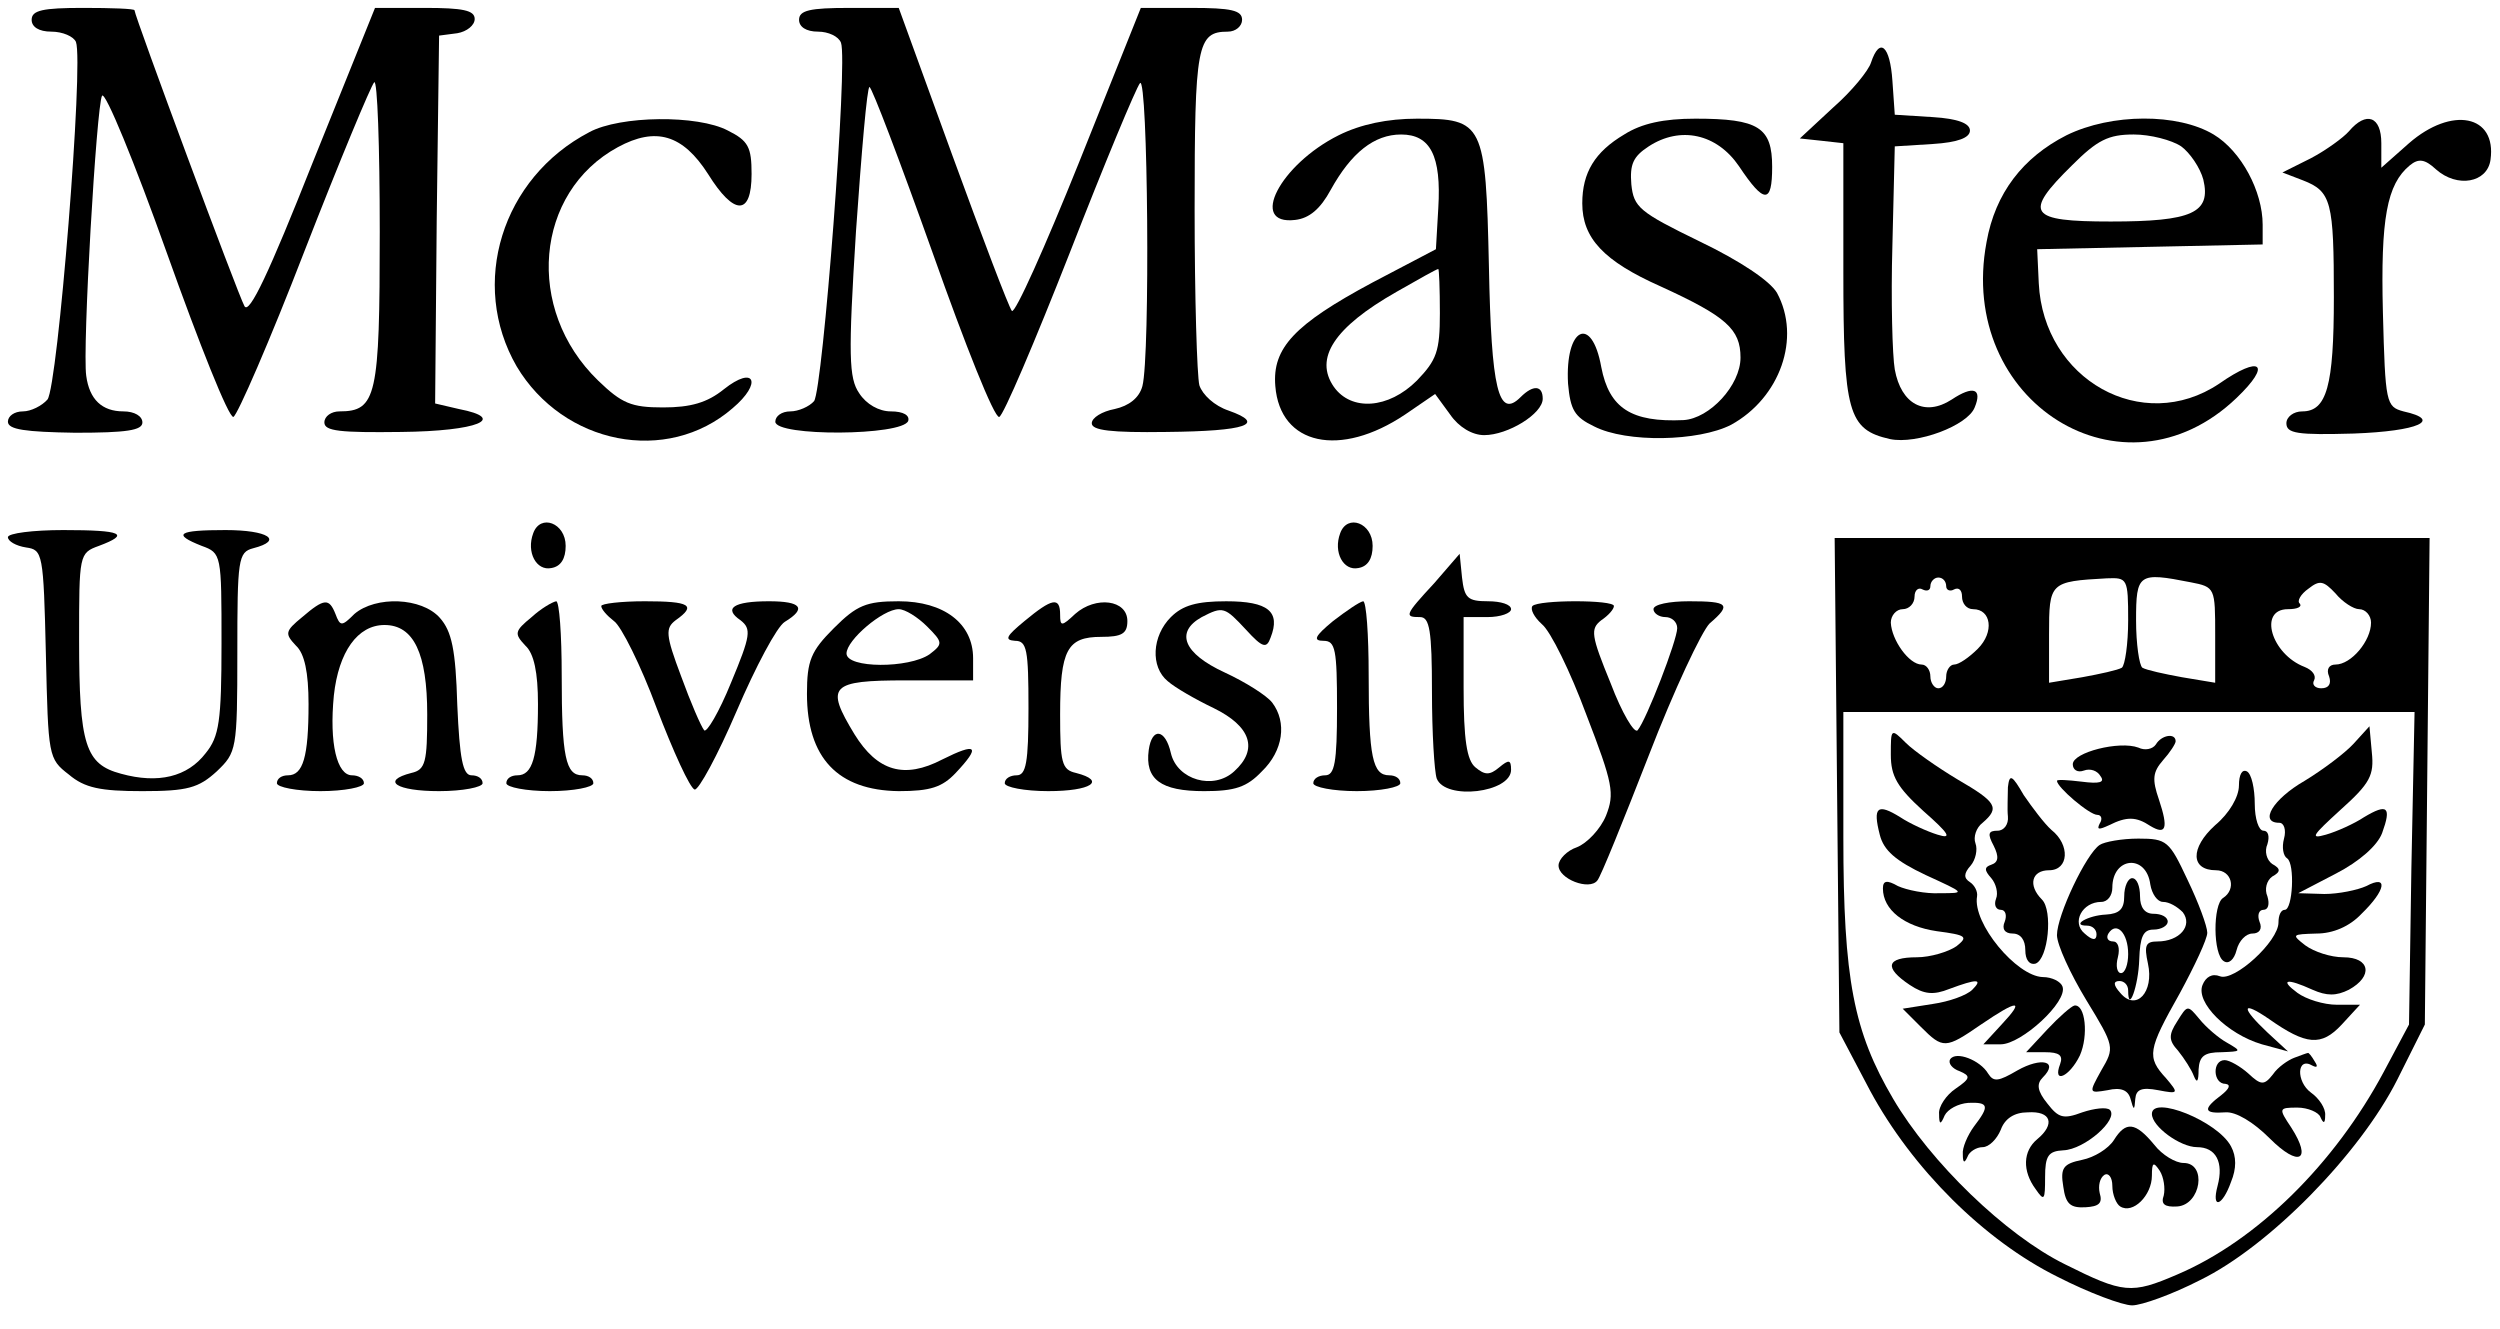 <?xml version="1.0" standalone="no"?>
<!DOCTYPE svg PUBLIC "-//W3C//DTD SVG 20010904//EN"
 "http://www.w3.org/TR/2001/REC-SVG-20010904/DTD/svg10.dtd">
<svg version="1.0" xmlns="http://www.w3.org/2000/svg"
 width="316pt" height="168pt" viewBox="0 0 316 168"
 preserveAspectRatio="xMidYMid meet">

<g transform="translate(0,168) scale(0.1,-0.1)"
fill="#000000" stroke="none">
<path d="M40 1655 c0 -9 9 -15 25 -15 14 0 28 -6 31 -13 10 -26 -23 -436 -36
-452 -7 -8 -21 -15 -31 -15 -11 0 -19 -6 -19 -13 0 -10 22 -13 85 -14 65 0 85
3 85 13 0 8 -10 14 -24 14 -27 0 -43 15 -47 45 -5 34 13 342 20 354 4 6 41
-84 82 -199 41 -115 78 -208 84 -207 5 2 46 96 90 210 44 113 84 209 88 213 4
4 7 -81 7 -189 0 -208 -4 -227 -51 -227 -10 0 -19 -6 -19 -14 0 -11 20 -13 97
-12 97 1 135 17 73 29 l-30 7 2 232 3 233 23 3 c12 2 22 10 22 18 0 11 -15 14
-63 14 l-63 0 -79 -196 c-55 -139 -80 -192 -86 -181 -8 14 -139 367 -139 374
0 2 -29 3 -65 3 -51 0 -65 -3 -65 -15z"/>
<path d="M1010 1655 c0 -9 9 -15 24 -15 13 0 26 -6 29 -14 9 -23 -23 -438 -34
-453 -6 -7 -20 -13 -30 -13 -11 0 -19 -6 -19 -13 0 -19 161 -18 168 1 2 7 -6
12 -22 12 -15 0 -31 9 -40 23 -13 19 -14 47 -4 205 7 100 14 182 17 182 3 0
39 -95 80 -210 41 -116 78 -209 84 -207 5 1 45 95 89 207 44 113 84 209 89
215 10 10 13 -345 3 -383 -4 -15 -17 -25 -35 -29 -16 -3 -29 -11 -29 -18 0 -9
24 -12 94 -11 102 1 127 10 79 27 -18 6 -33 20 -37 32 -3 12 -6 112 -6 222 0
208 3 225 42 225 10 0 18 7 18 15 0 12 -14 15 -64 15 l-64 0 -78 -195 c-43
-107 -81 -192 -85 -188 -4 5 -37 92 -75 196 l-68 187 -63 0 c-49 0 -63 -3 -63
-15z"/>
<path d="M2365 1601 c-3 -10 -24 -36 -48 -57 l-42 -39 28 -3 27 -3 0 -162 c0
-179 6 -200 59 -212 34 -7 98 17 107 40 10 24 -2 28 -29 10 -34 -22 -64 -6
-72 38 -3 17 -5 88 -3 157 l3 125 48 3 c32 2 47 8 47 17 0 9 -15 15 -47 17
l-48 3 -3 43 c-3 44 -16 56 -27 23z"/>
<path d="M745 1513 c-111 -58 -152 -192 -92 -296 59 -99 190 -125 273 -53 38
32 28 55 -11 24 -21 -17 -42 -23 -77 -23 -40 0 -52 5 -82 34 -93 90 -80 238
25 295 48 26 82 16 114 -34 33 -53 55 -53 55 0 0 34 -4 42 -30 55 -38 20 -136
19 -175 -2z"/>
<path d="M1692 1509 c-74 -37 -114 -114 -55 -107 18 2 32 14 45 38 26 47 55
70 89 70 37 0 51 -27 47 -93 l-3 -52 -80 -42 c-99 -53 -127 -83 -123 -131 6
-75 82 -91 164 -36 l38 26 19 -26 c11 -16 28 -26 43 -26 30 0 74 27 74 46 0
17 -12 18 -28 2 -28 -28 -37 10 -40 165 -4 182 -7 187 -91 187 -37 0 -71 -7
-99 -21z m128 -225 c0 -48 -4 -59 -29 -85 -36 -36 -83 -39 -105 -8 -25 36 0
75 79 120 28 16 51 29 53 29 1 0 2 -25 2 -56z"/>
<path d="M2053 1510 c-37 -22 -53 -48 -53 -87 0 -44 27 -73 99 -105 83 -38
101 -54 101 -90 0 -35 -39 -77 -72 -79 -66 -3 -94 15 -104 67 -12 67 -46 50
-42 -21 3 -33 8 -42 33 -54 41 -21 132 -19 173 2 62 34 89 110 58 167 -9 15
-46 40 -98 65 -76 37 -83 43 -86 72 -2 25 2 35 22 48 40 26 86 16 114 -25 32
-48 42 -48 42 -1 0 50 -17 61 -97 61 -40 0 -68 -6 -90 -20z"/>
<path d="M2612 1509 c-55 -28 -90 -73 -101 -135 -38 -202 173 -334 316 -197
45 43 31 55 -22 18 -97 -65 -222 5 -228 127 l-2 43 143 3 142 3 0 25 c0 42
-27 93 -62 114 -45 27 -129 27 -186 -1z m145 -14 c11 -8 24 -27 28 -42 10 -42
-14 -53 -117 -53 -104 0 -111 10 -49 71 32 32 46 39 78 39 21 0 48 -7 60 -15z"/>
<path d="M2969 1514 c-7 -8 -29 -24 -48 -34 l-36 -18 26 -10 c36 -14 39 -27
39 -148 0 -112 -9 -144 -40 -144 -11 0 -20 -7 -20 -15 0 -13 14 -15 85 -13 82
3 113 17 63 28 -22 6 -23 10 -26 125 -3 119 5 162 34 186 11 9 19 8 33 -5 27
-24 65 -17 69 12 8 57 -49 68 -103 21 l-35 -31 0 31 c0 34 -19 41 -41 15z"/>
<path d="M674 1006 c-9 -24 4 -48 23 -44 12 2 18 12 18 28 0 29 -32 41 -41 16z"/>
<path d="M1694 1006 c-9 -24 4 -48 23 -44 12 2 18 12 18 28 0 29 -32 41 -41
16z"/>
<path d="M10 1001 c0 -5 10 -11 23 -13 21 -3 22 -7 25 -135 3 -129 3 -132 29
-152 20 -17 40 -21 93 -21 57 0 71 4 94 25 25 24 26 27 26 150 0 118 1 127 20
132 39 10 19 23 -35 23 -60 0 -68 -5 -30 -20 25 -9 25 -11 25 -123 0 -99 -3
-118 -20 -139 -23 -30 -60 -39 -107 -26 -45 12 -53 36 -53 169 0 108 0 110 25
119 40 15 30 20 -45 20 -38 0 -70 -4 -70 -9z"/>
<path d="M2322 688 l3 -313 39 -74 c53 -98 144 -189 237 -235 39 -20 82 -36
94 -36 12 0 51 14 86 32 88 43 202 160 249 253 l35 70 3 308 3 307 -376 0
-376 0 3 -312z m138 251 c0 -5 5 -7 10 -4 6 3 10 -1 10 -9 0 -9 6 -16 14 -16
23 0 27 -29 6 -50 -11 -11 -24 -20 -30 -20 -5 0 -10 -7 -10 -15 0 -8 -4 -15
-10 -15 -5 0 -10 7 -10 15 0 8 -5 15 -11 15 -16 0 -38 31 -39 53 0 9 7 17 15
17 8 0 15 7 15 16 0 8 5 12 10 9 6 -3 10 -1 10 4 0 6 5 11 10 11 6 0 10 -5 10
-11z m230 -43 c0 -30 -4 -57 -8 -60 -5 -3 -28 -8 -50 -12 l-42 -7 0 61 c0 66
1 67 73 71 26 1 27 0 27 -53z m79 48 c31 -6 31 -7 31 -67 l0 -60 -42 7 c-22 4
-45 9 -50 12 -4 3 -8 30 -8 60 0 59 3 61 69 48z m213 -34 c8 0 15 -8 15 -17 0
-23 -25 -53 -45 -53 -8 0 -12 -6 -8 -15 3 -9 0 -15 -10 -15 -8 0 -12 5 -9 10
3 6 -2 13 -12 17 -42 16 -59 73 -21 73 12 0 18 3 15 7 -4 3 1 12 11 19 14 11
19 10 34 -6 9 -11 23 -20 30 -20z m66 -327 l-3 -198 -32 -60 c-62 -116 -160
-213 -261 -256 -58 -25 -68 -24 -142 13 -75 37 -170 129 -217 209 -50 85 -63
151 -63 331 l0 158 361 0 361 0 -4 -197z"/>
<path d="M2390 726 c0 -27 8 -41 41 -71 33 -29 37 -36 18 -30 -13 4 -35 14
-47 22 -29 18 -35 13 -26 -22 5 -20 20 -33 58 -51 50 -23 51 -23 18 -23 -18
-1 -42 4 -53 9 -14 8 -19 7 -19 -3 0 -27 27 -48 68 -54 38 -5 40 -7 25 -19
-10 -7 -33 -14 -50 -14 -39 0 -42 -13 -9 -35 18 -12 30 -13 50 -5 35 13 43 13
29 -1 -7 -7 -29 -15 -50 -18 l-38 -6 23 -23 c28 -28 31 -28 76 3 47 32 56 32
26 0 l-23 -25 22 0 c26 0 85 54 78 73 -2 6 -13 12 -25 12 -33 1 -89 68 -83
102 1 6 -3 14 -9 18 -8 5 -8 11 1 21 6 7 9 20 6 28 -3 8 1 20 9 26 22 19 18
26 -32 55 -25 15 -55 36 -65 46 -19 19 -19 18 -19 -15z"/>
<path d="M2975 740 c-11 -12 -39 -33 -62 -47 -40 -23 -58 -53 -32 -53 6 0 9
-9 6 -20 -3 -11 -1 -22 4 -25 10 -7 7 -65 -3 -65 -5 0 -8 -7 -8 -16 0 -24 -56
-75 -74 -68 -10 4 -18 -1 -22 -11 -9 -22 31 -62 75 -75 l33 -9 -26 24 c-34 32
-33 41 2 17 47 -33 66 -35 92 -7 l23 25 -29 0 c-17 0 -39 7 -50 15 -23 17 -14
19 19 4 18 -8 30 -8 46 0 31 17 27 41 -7 41 -16 0 -37 7 -48 15 -18 14 -17 14
14 15 21 0 42 9 57 25 31 30 34 50 6 35 -11 -5 -35 -10 -53 -10 l-33 1 48 25
c29 15 52 35 58 51 12 33 7 38 -23 20 -12 -8 -34 -18 -48 -22 -21 -6 -17 -1
18 31 38 34 43 44 40 73 l-3 33 -20 -22z"/>
<path d="M2725 739 c-4 -6 -14 -8 -22 -4 -24 9 -83 -6 -83 -21 0 -7 6 -11 14
-8 8 3 17 0 21 -7 6 -8 -1 -10 -24 -7 -17 2 -31 3 -31 1 0 -8 41 -43 51 -43 5
0 7 -5 3 -11 -4 -8 -1 -8 12 -2 22 11 34 11 52 -1 20 -12 23 -3 11 33 -9 26
-8 35 5 50 9 10 16 21 16 24 0 11 -18 8 -25 -4z"/>
<path d="M2830 687 c0 -14 -12 -35 -30 -50 -32 -29 -31 -57 1 -57 20 0 26 -24
9 -35 -13 -8 -13 -72 1 -80 6 -4 13 2 16 14 3 12 12 21 20 21 9 0 13 6 9 15
-3 8 -1 15 5 15 6 0 8 7 5 17 -4 9 -1 20 6 25 11 6 11 10 0 16 -7 5 -10 16 -6
25 3 10 1 17 -5 17 -6 0 -11 15 -11 34 0 19 -4 38 -10 41 -6 3 -10 -4 -10 -18z"/>
<path d="M2538 685 c0 -11 -1 -28 0 -37 1 -10 -5 -18 -13 -18 -12 0 -13 -4 -5
-19 7 -14 6 -21 -3 -24 -9 -3 -9 -7 0 -17 6 -7 9 -19 6 -26 -3 -8 0 -14 6 -14
6 0 8 -7 5 -15 -4 -9 0 -15 10 -15 10 0 16 -8 16 -21 0 -12 5 -19 13 -17 16 6
22 67 8 81 -18 18 -13 37 9 37 25 0 27 32 3 51 -9 8 -24 28 -35 44 -15 26 -18
27 -20 10z"/>
<path d="M2654 612 c-17 -11 -54 -89 -54 -114 0 -12 17 -49 37 -82 36 -59 36
-60 19 -89 -16 -29 -16 -29 8 -25 17 4 26 0 29 -11 4 -15 5 -15 6 0 1 12 8 15
29 11 26 -5 26 -4 10 15 -25 27 -23 36 17 107 19 35 35 69 35 77 0 8 -11 38
-25 67 -23 49 -26 52 -62 52 -21 0 -43 -4 -49 -8z m64 -50 c2 -12 9 -22 16
-22 8 0 18 -6 25 -13 13 -17 -4 -37 -32 -37 -15 0 -17 -5 -12 -28 8 -36 -15
-61 -35 -37 -9 10 -9 15 -1 15 6 0 11 -5 11 -12 0 -30 13 6 14 39 1 29 5 38
18 38 10 0 18 5 18 10 0 6 -8 10 -18 10 -11 0 -17 8 -17 22 0 13 -4 23 -10 23
-5 0 -10 -10 -10 -23 0 -16 -6 -22 -23 -23 -23 -1 -45 -14 -24 -14 7 0 12 -5
12 -11 0 -8 -5 -8 -15 1 -17 14 -3 40 21 40 8 0 14 8 14 18 0 39 43 43 48 4z
m-28 -88 c0 -13 -4 -24 -9 -24 -5 0 -7 9 -4 20 3 12 0 20 -6 20 -7 0 -9 5 -6
10 10 16 25 1 25 -26z"/>
<path d="M2588 379 l-27 -29 24 0 c18 0 23 -4 19 -15 -10 -26 12 -16 25 11 11
25 7 65 -7 63 -4 -1 -19 -14 -34 -30z"/>
<path d="M2752 389 c-11 -17 -11 -24 1 -37 8 -10 17 -24 20 -32 4 -10 6 -7 6
8 1 17 7 22 29 22 25 1 26 1 7 12 -11 6 -27 20 -35 30 -15 18 -15 18 -28 -3z"/>
<path d="M2465 341 c-3 -5 3 -12 12 -15 14 -6 14 -9 -5 -22 -12 -8 -22 -23
-21 -32 0 -14 2 -14 7 -2 4 8 17 15 30 16 26 1 27 -4 7 -30 -8 -11 -15 -27
-14 -35 0 -11 2 -12 6 -3 2 6 11 12 19 12 8 0 18 10 23 22 5 14 17 22 34 22
30 2 35 -15 12 -34 -18 -15 -19 -40 -2 -63 11 -16 12 -14 12 15 0 27 4 33 23
34 27 1 70 39 59 51 -4 4 -20 2 -35 -3 -24 -9 -30 -7 -44 11 -13 16 -14 25 -6
33 21 21 -2 26 -32 9 -24 -14 -30 -15 -37 -4 -10 17 -41 29 -48 18z"/>
<path d="M2900 343 c-8 -3 -21 -12 -27 -21 -11 -14 -15 -14 -31 1 -10 9 -24
17 -30 17 -16 0 -15 -30 1 -30 7 -1 5 -6 -5 -14 -24 -18 -23 -24 5 -22 13 1
35 -12 56 -33 37 -37 54 -28 27 14 -16 24 -16 25 8 25 13 0 27 -6 29 -12 4 -9
6 -8 6 2 1 9 -8 22 -18 29 -19 14 -18 46 2 34 6 -3 7 -1 3 5 -4 7 -8 12 -9 11
-1 0 -9 -3 -17 -6z"/>
<path d="M2720 272 c0 -16 36 -42 57 -42 24 0 34 -19 26 -49 -8 -30 6 -26 17
5 7 17 7 32 0 45 -17 32 -100 65 -100 41z"/>
<path d="M2672 239 c-7 -11 -25 -22 -40 -25 -24 -5 -28 -10 -24 -34 3 -22 9
-27 28 -26 17 1 22 5 18 18 -2 9 0 19 6 23 5 3 10 -3 10 -14 0 -11 5 -23 10
-26 16 -10 40 14 40 39 0 17 2 18 10 6 5 -8 7 -22 5 -31 -4 -11 1 -15 17 -14
30 2 38 55 8 55 -10 0 -27 10 -37 23 -24 29 -36 30 -51 6z"/>
<path d="M1813 943 c-38 -41 -38 -43 -18 -43 12 0 15 -17 15 -94 0 -52 3 -101
6 -110 11 -28 94 -18 94 11 0 13 -3 13 -15 3 -12 -10 -18 -10 -30 0 -11 9 -15
35 -15 101 l0 89 30 0 c17 0 30 5 30 10 0 6 -13 10 -29 10 -26 0 -30 4 -33 30
l-3 30 -32 -37z"/>
<path d="M382 900 c-22 -18 -22 -21 -8 -36 11 -10 16 -34 16 -74 0 -67 -7 -90
-26 -90 -8 0 -14 -4 -14 -10 0 -5 25 -10 55 -10 30 0 55 5 55 10 0 6 -7 10
-15 10 -19 0 -29 40 -23 101 6 55 30 89 64 89 37 0 54 -36 54 -113 0 -60 -2
-70 -20 -74 -39 -10 -19 -23 35 -23 30 0 55 5 55 10 0 6 -6 10 -14 10 -11 0
-15 21 -18 89 -2 70 -7 93 -22 110 -23 26 -81 28 -108 5 -16 -16 -18 -16 -24
0 -8 20 -14 20 -42 -4z"/>
<path d="M672 900 c-22 -18 -22 -21 -8 -36 11 -10 16 -34 16 -74 0 -67 -7 -90
-26 -90 -8 0 -14 -4 -14 -10 0 -5 25 -10 55 -10 30 0 55 5 55 10 0 6 -6 10
-14 10 -21 0 -26 23 -26 126 0 52 -3 94 -7 94 -5 -1 -19 -9 -31 -20z"/>
<path d="M760 914 c0 -4 7 -12 16 -19 9 -6 34 -56 54 -110 21 -55 42 -101 48
-103 5 -1 29 43 53 99 24 56 51 107 61 113 28 17 21 26 -20 26 -45 0 -58 -9
-36 -24 14 -11 13 -19 -12 -79 -15 -37 -31 -64 -34 -60 -4 5 -17 35 -29 68
-20 53 -20 61 -7 71 27 19 18 24 -39 24 -30 0 -55 -3 -55 -6z"/>
<path d="M1054 886 c-29 -29 -34 -41 -34 -83 0 -81 39 -122 116 -123 40 0 55
5 72 23 32 34 27 39 -17 17 -48 -25 -82 -15 -111 32 -37 61 -31 68 65 68 l85
0 0 28 c0 44 -37 72 -94 72 -41 0 -53 -5 -82 -34z m118 2 c20 -20 20 -22 3
-35 -26 -18 -105 -18 -105 1 0 17 46 56 66 56 8 0 24 -10 36 -22z"/>
<path d="M1295 895 c-23 -19 -26 -24 -12 -25 15 0 17 -11 17 -85 0 -69 -3 -85
-15 -85 -8 0 -15 -4 -15 -10 0 -5 25 -10 55 -10 54 0 74 13 35 23 -18 4 -20
13 -20 74 0 82 9 98 52 98 26 0 33 4 33 20 0 27 -40 32 -66 9 -17 -16 -19 -16
-19 -1 0 23 -10 21 -45 -8z"/>
<path d="M1480 900 c-24 -24 -26 -63 -4 -81 9 -8 35 -23 58 -34 47 -23 57 -52
26 -80 -26 -24 -72 -11 -80 23 -7 31 -24 33 -28 4 -5 -37 15 -52 70 -52 39 0
54 5 73 25 27 26 32 62 13 87 -7 9 -34 26 -60 38 -52 24 -63 51 -29 70 27 14
29 13 56 -16 21 -23 26 -24 31 -10 13 33 -3 46 -56 46 -37 0 -55 -5 -70 -20z"/>
<path d="M1685 895 c-23 -19 -26 -25 -12 -25 15 0 17 -11 17 -85 0 -69 -3 -85
-15 -85 -8 0 -15 -4 -15 -10 0 -5 25 -10 55 -10 30 0 55 5 55 10 0 6 -6 10
-14 10 -21 0 -26 23 -26 126 0 52 -3 94 -7 94 -5 -1 -21 -12 -38 -25z"/>
<path d="M1937 914 c-3 -4 2 -14 12 -23 11 -9 36 -60 56 -114 34 -88 36 -100
25 -128 -7 -17 -24 -35 -37 -40 -12 -4 -23 -15 -23 -23 0 -17 39 -32 49 -19 4
4 33 76 65 158 32 83 67 157 77 167 28 24 24 28 -26 28 -25 0 -45 -4 -45 -10
0 -5 7 -10 15 -10 8 0 15 -6 15 -14 0 -15 -39 -116 -50 -129 -4 -5 -20 22 -34
59 -25 61 -26 69 -12 80 9 6 16 14 16 18 0 8 -95 8 -103 0z"/>
</g>
</svg>
